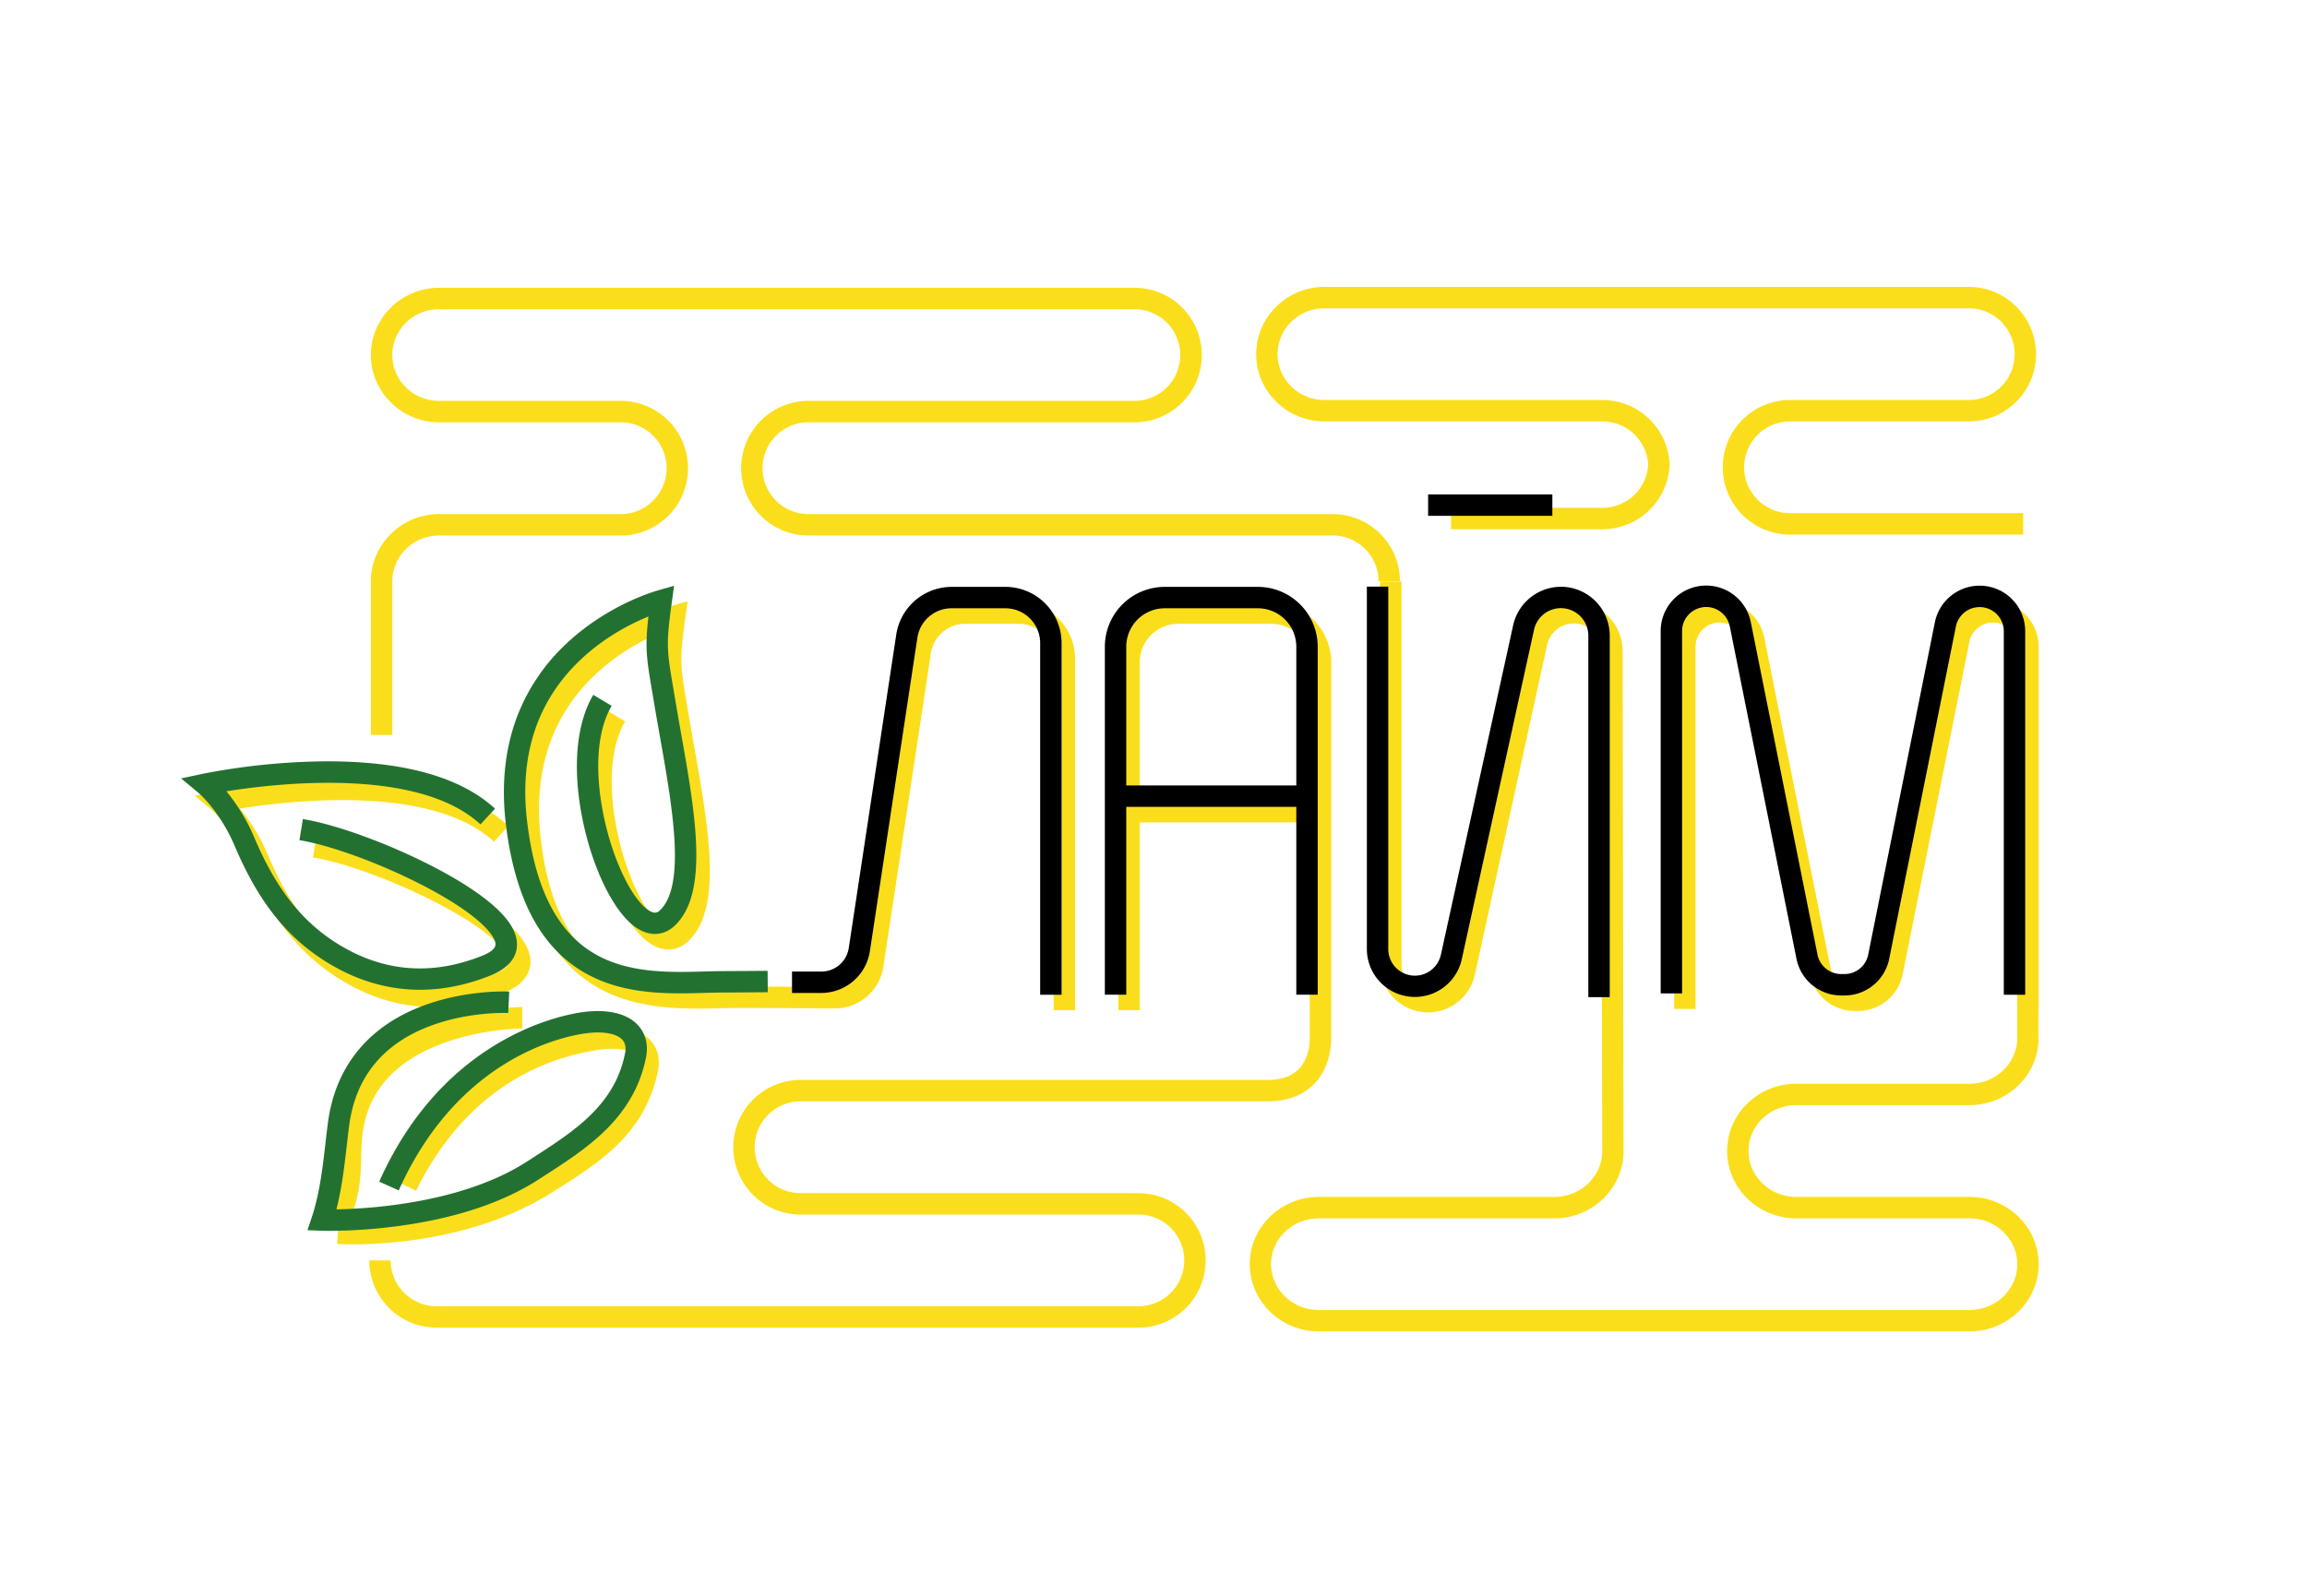 <svg xmlns="http://www.w3.org/2000/svg" viewBox="0 0 2585.87 1789.28"><defs><style>.cls-1{fill:#fbde1b;}.cls-2{fill:#237131;}.cls-3{fill:#000;}</style></defs><g id="Слой_3" data-name="Слой 3"><path class="cls-1" d="M1484.42,472.47h311.7a51.45,51.45,0,0,1,51.31,48.47,51.45,51.45,0,0,1-51.31,48.46h-169.7v24h169.7a75.5,75.5,0,0,0,75.17-69.54h.22v-6h-.24a75.48,75.48,0,0,0-75.15-69.39h-311.7c-28.89,0-52.39-23.05-52.39-51.39s23.5-51.39,52.39-51.39h722.35a51.39,51.39,0,0,1,0,102.78H2006.42A75.48,75.48,0,0,0,1931,523.86V524a75.48,75.48,0,0,0,75.39,75.39h261.35v-24H2006.42A51.45,51.45,0,0,1,1955,524v-.15a51.45,51.45,0,0,1,51.39-51.39h200.35a75.39,75.39,0,0,0,0-150.78H1484.42a76.43,76.43,0,0,0-53.72,22,74.23,74.23,0,0,0,0,106.8A76.43,76.43,0,0,0,1484.42,472.47Z"/><path class="cls-1" d="M439.71,651.82c0-28.34,23.5-51.39,52.39-51.39H695.8A75.48,75.48,0,0,0,771.19,525v-.16a75.48,75.48,0,0,0-75.39-75.39H492.1c-28.89,0-52.39-23.05-52.39-51.38s23.5-51.39,52.39-51.39h778.71a51.39,51.39,0,1,1,0,102.77H906.1a75.47,75.47,0,0,0-75.38,75.39V525a75.47,75.47,0,0,0,75.38,75.39h587.71a51.45,51.45,0,0,1,51.39,51.39h24a75.48,75.48,0,0,0-75.39-75.39H906.1A51.44,51.44,0,0,1,854.72,525v-.16a51.45,51.45,0,0,1,51.38-51.39h364.71a75.39,75.39,0,1,0,0-150.77H492.1a76.43,76.43,0,0,0-53.72,22,74.22,74.22,0,0,0,0,106.79,76.43,76.43,0,0,0,53.72,22H695.8a51.45,51.45,0,0,1,51.39,51.39V525a51.44,51.44,0,0,1-51.39,51.39H492.1a76.43,76.43,0,0,0-53.72,22,74.26,74.26,0,0,0-22.67,53.4V824h24Z"/><path class="cls-1" d="M462.1,1127.59a186.51,186.51,0,0,0,23.77,1.52c25.91,0,52.31-5.33,78.76-15.93,26.91-10.79,31-26.88,29.74-38.47-1.56-14.14-12.22-29-32.58-45.32-16-12.85-38.25-26.7-64.38-40.05-49-25-106.35-45.78-142.8-51.67l-3.83,23.69c34.21,5.54,88.75,25.37,135.71,49.36,60,30.63,82.75,55,84,66.63.54,4.84-4.45,9.39-14.82,13.55-56.9,22.8-111.55,18.23-162.45-13.6-40.1-25.08-68.78-61.72-93-118.81a211.19,211.19,0,0,0-31.33-51.91c57.6-9.22,215.22-27.25,284.74,37.09L570,926.05c-22.39-20.71-53.87-35.56-93.59-44.14-31-6.7-67.15-9.64-107.49-8.75A750.7,750.7,0,0,0,242.35,887l-24,5.15,18.85,15.81c.24.2,24.36,20.72,41,59.94,26.25,61.91,57.82,101.94,102.35,129.79C406.52,1113.9,434,1124,462.1,1127.59Z"/><path class="cls-1" d="M618.84,1336.87l5.69-3.61c48.1-30.46,97.84-62,112.72-131.22,3.9-18.13-2.47-29.51-8.49-35.87-8.52-9-26.54-18.43-64.06-12.44a272.78,272.78,0,0,0-94.15,32.5c-53,29.94-95.3,76.45-125.74,138.23l21.53,10.6c43.85-89,113.75-143.51,202.15-157.63,20.59-3.29,36.61-1.32,42.85,5.25,1.11,1.18,4.5,4.76,2.45,14.32-12.77,59.41-56.16,86.89-102.1,116l-5.72,3.62c-50.63,32.16-109.31,45.2-149.62,50.47a475.39,475.39,0,0,1-66.53,4.07c13.79-27.81,14.45-51.34,15.08-74.16.18-6.8.36-13.23.88-19.8,4.05-50.76,34.8-87,91.38-107.71,44.05-16.12,87.76-16.37,88.2-16.37v-24c-1.93,0-47.85.2-95.82,17.61-65.63,23.82-102.86,68.28-107.67,128.56-.57,7.19-.77,14.24-1,21-.62,22.54-1.21,43.83-15.2,69.16l13.67,7.56-1.44,21.73c.59,0,6.71.43,17,.43a505.73,505.73,0,0,0,63.93-4.25C501.76,1385.39,564.32,1371.5,618.84,1336.87Z"/><path class="cls-1" d="M1205,1132.6V738.33a63,63,0,0,0-62.94-62.94h-60.17a63,63,0,0,0-62.24,53.51l-53.21,351.28a31,31,0,0,1-30.73,26.5c-.84,0-85-.63-110.8-.52-6,0-12.21.18-18.81.34-76.56,1.83-181.42,4.35-200.17-168.24-8.05-74.11,12.24-135,60.32-181,27.12-26,57.06-41,75.66-48.63-4.06,35.48-2,47.85,4.12,83.7.68,4.05,1.43,8.42,2.22,13.18,2.07,12.44,4.36,25.35,6.58,37.85,13.74,77.48,29.31,165.31.61,194-2.63,2.63-6.23,6.22-15.42-.94-18.25-14.22-37.84-55.9-47.64-101.36-11.29-52.37-8.24-98.38,8.37-126.25l-20.62-12.29c-19.68,33-23.77,85.37-11.21,143.6,11.22,52.08,33.34,97.31,56.35,115.23,16.22,12.64,33.84,12.26,47.13-1,17.6-17.57,24.87-46.83,22.9-92.08-1.63-37.25-9.36-80.88-16.84-123.06-2.21-12.44-4.49-25.29-6.54-37.61-.79-4.78-1.54-9.17-2.23-13.24-7.05-41.61-8.14-48-1.51-95.91l2.52-18.27L753,679.19c-9.52,2.73-59.26,18.51-103.32,60.69a220.36,220.36,0,0,0-53.58,79.44c-14.13,36.2-18.84,77.08-14,121.53,19,174.64,123.56,190,199.81,190,8.69,0,17-.2,24.8-.39,6.48-.16,12.61-.3,18.35-.33,25.61-.12,109.65.51,110.59.52a55.18,55.18,0,0,0,54.55-46.91L1043.4,732.5a38.72,38.72,0,0,1,38.51-33.11h60.17A39,39,0,0,1,1181,738.33V1132.6Z"/><path class="cls-1" d="M1276,1337.74H897.3a51.44,51.44,0,0,1-51.39-51.39v-.15a51.44,51.44,0,0,1,51.39-51.39h520.25c23.79.57,42.54-6.08,55.72-19.78,19.45-20.22,19-48.55,18.82-52.72V742.46A67.14,67.14,0,0,0,1425,675.39H1320.6a67.14,67.14,0,0,0-67.07,67.07V1132.6h24V922h190.56v240.94l0,.39c0,.21,1,21.54-12.26,35.2-8.34,8.59-21.08,12.73-37.84,12.29H897.3a75.48,75.48,0,0,0-75.39,75.39v.15a75.48,75.48,0,0,0,75.39,75.39H1276a51.39,51.39,0,1,1,0,102.78H489.29a51.44,51.44,0,0,1-51.39-51.39h-24a75.48,75.48,0,0,0,75.39,75.39H1276a75.39,75.39,0,1,0,0-150.78ZM1277.53,898V742.46a43.12,43.12,0,0,1,43.07-43.07H1425a43.12,43.12,0,0,1,43.07,43.07V898Z"/><path class="cls-1" d="M2285.08,1132.6V725a51.06,51.06,0,0,0-51-51h-.2a51.18,51.18,0,0,0-50,40.89l-74.79,372.91a27.09,27.09,0,0,1-26.47,21.64h-3.85a27.09,27.09,0,0,1-26.46-21.61l-74.8-373a51,51,0,0,0-101,10.13v406.18h24V725a27,27,0,0,1,53.46-5.39l74.81,373a51.16,51.16,0,0,0,50,40.87h3.85a51.16,51.16,0,0,0,50-40.89l74.8-372.91A27.09,27.09,0,0,1,2233.87,698h.2a27,27,0,0,1,27,27v440.27c-.89,27.6-24.55,49.79-53.51,49.79H2013.42c-42.74,0-77.51,33.82-77.51,75.39v.15c0,41.57,34.77,75.39,77.51,75.39h194.15c29.53,0,53.55,23.06,53.55,51.39s-24,51.39-53.55,51.39H1478.3c-29.53,0-53.55-23-53.55-51.39s24-51.39,53.55-51.39h264c42.73,0,77.51-33.82,77.51-75.39L1818.75,730a54.67,54.67,0,0,0-108.08-11.78l-80.87,369.44a29.76,29.76,0,0,1-58.84-6.42V652.06h-24v429.18a53.72,53.72,0,0,0,106.2,11.58l80.87-369.45A30.72,30.72,0,0,1,1794.8,730l1.08,560.43v.15c0,28.34-24,51.39-53.55,51.39h-264c-42.74,0-77.51,33.82-77.51,75.39s34.77,75.39,77.51,75.39h729.27c42.74,0,77.51-33.82,77.51-75.39s-34.77-75.39-77.51-75.39H2013.42c-29.53,0-53.55-23-53.55-51.39v-.15c0-28.34,24-51.39,53.55-51.39h194.15c40.75,0,74.23-30.75,77.26-69.65h0v-.31c.14-1.8.23-3.6.23-5.43h-.23V1132.6Z"/><path class="cls-2" d="M447,1108.21a184.7,184.7,0,0,0,23.77,1.52c25.91,0,52.31-5.33,78.75-15.93,26.92-10.79,31-26.88,29.75-38.47-1.57-14.14-12.22-29-32.58-45.32-16-12.85-38.25-26.7-64.39-40-49-25-106.35-45.78-142.79-51.67L335.66,942c34.21,5.54,88.75,25.37,135.7,49.36,60,30.63,82.75,55,84,66.63.53,4.84-4.45,9.4-14.82,13.55-56.9,22.8-111.56,18.22-162.46-13.6-40.09-25.08-68.77-61.72-93-118.81A210.87,210.87,0,0,0,253.8,887.2C311.4,878,469,860,538.55,924.29l16.3-17.62C532.47,886,501,871.11,461.27,862.53c-31-6.7-67.15-9.64-107.49-8.75a751.08,751.08,0,0,0-126.56,13.8L203,872.75l19.08,15.81c.24.2,24.18,20.33,41,59.92,26.26,61.91,57.82,101.94,102.36,129.79C391.4,1094.52,418.84,1104.6,447,1108.21Z"/><path class="cls-2" d="M649.58,1135.33c-14.75,2.36-53.79,10.8-97.54,38.21-54.66,34.25-97.39,85.16-127,151.32l21.9,9.8c63.84-142.57,174.15-170.47,206.44-175.63,20.44-3.27,36.84-.86,43.88,6.44,3.57,3.7,4.68,8.72,3.37,15.33-11.43,58-56.3,86.94-103.8,117.56l-6.05,3.9c-71.77,46.4-174.88,52.93-213.7,53.67,6.17-24.12,9.09-49.59,11.73-72.56.85-7.48,1.66-14.54,2.55-21.27,7.27-55.25,38.9-93.26,94-112.95,42.59-15.22,83.85-13.42,84.26-13.41l1.2-24c-1.85-.09-45.82-2.09-92.81,14.52-63.82,22.56-102,68.44-110.47,132.68-.91,6.93-1.73,14.09-2.6,21.67-3.08,26.89-6.58,57.37-15.26,83.49l-5.06,15.2,16,.58c.43,0,3.59.12,9,.12a590.63,590.63,0,0,0,75.91-5.24c64.57-8.61,117.81-26.23,158.25-52.38l6-3.88c24.07-15.51,48.95-31.55,69.63-52.06,24-23.86,38.68-50.37,44.72-81,2.81-14.26-.61-27.27-9.65-36.63C701.67,1135.48,678.61,1130.69,649.58,1135.33Z"/><path class="cls-2" d="M860.4,1088.48c-.25,0-24.92.21-50.59.33-6.51,0-13.33.22-20.55.43-36.56,1-82.06,2.32-119.63-18.12-43.83-23.85-69.61-73-78.82-150.34C582,846.85,602.06,786,650.42,740c27.3-26,57.62-41.12,76.39-48.76-4.06,35.51-2,47.87,4.12,83.73.68,4,1.42,8.42,2.22,13.18,2.07,12.44,4.36,25.35,6.57,37.85,13.74,77.48,29.32,165.31.62,194-2.63,2.63-6.23,6.22-15.42-.94-18.25-14.22-37.85-55.9-47.65-101.36C666,865.27,669,819.25,685.64,791.38L665,779.09c-19.68,33-23.77,85.37-11.22,143.6,11.23,52.08,33.35,97.31,56.36,115.23,16.22,12.64,33.84,12.26,47.13-1,17.6-17.57,24.87-46.83,22.9-92.08-1.63-37.25-9.37-80.88-16.85-123.06-2.2-12.43-4.48-25.29-6.53-37.61-.8-4.78-1.54-9.17-2.23-13.24-7.05-41.61-8.14-48-1.51-95.91l2.52-18.27-17.72,5.09c-9.62,2.76-59.81,18.66-104,60.75a218.06,218.06,0,0,0-53.7,79.5c-14,36.22-18.48,77.11-13.19,121.53,5.34,44.85,16.44,82.07,33,110.65,14.75,25.46,34.32,45,58.18,57.93,33.68,18.32,70.88,21.53,104.32,21.53,9.51,0,18.72-.26,27.45-.5,7.08-.2,13.76-.39,20-.42,25.71-.12,50.43-.33,50.68-.33Z"/><rect class="cls-3" x="1600.75" y="554.34" width="139.24" height="24"/><path class="cls-3" d="M1749.59,657.87a55.13,55.13,0,0,0-53.5,43l-81,369.44a29.83,29.83,0,0,1-59-6.42V657.71h-24v406.18a53.82,53.82,0,0,0,106.39,11.58l81-369.45a30.78,30.78,0,0,1,60.84,6.63V1118h24V712.65A54.84,54.84,0,0,0,1749.59,657.87Z"/><path class="cls-3" d="M1127,658h-60.18a62.94,62.94,0,0,0-62.23,53.51l-53.21,351.28a31,31,0,0,1-30.82,26.5H887.76v24h32.76a55.18,55.18,0,0,0,54.55-46.91l53.21-351.27a38.71,38.71,0,0,1,38.5-33.11H1127A39,39,0,0,1,1165.9,721v394.27h24V721A63,63,0,0,0,1127,658Z"/><path class="cls-3" d="M2219,656.65h-.21a51.18,51.18,0,0,0-50,40.89L2094,1070.45a27.1,27.1,0,0,1-26.47,21.64h-3.85a27.09,27.09,0,0,1-26.46-21.61l-74.8-373a51,51,0,0,0-101,10.13v406.18h24V707.65a27,27,0,0,1,53.47-5.39l74.8,373a51.18,51.18,0,0,0,50,40.87h3.85a51.17,51.17,0,0,0,50-40.89l74.8-372.91a27.08,27.08,0,0,1,26.46-21.64h.21a27,27,0,0,1,27,27v407.6h24V707.65A51.06,51.06,0,0,0,2219,656.65Z"/><path class="cls-3" d="M1409.89,658H1305.48a67.14,67.14,0,0,0-67.07,67.07v390.14h24V904.65H1453v210.6h24V725.11A67.14,67.14,0,0,0,1409.89,658ZM1453,880.65H1262.41V725.11A43.12,43.12,0,0,1,1305.48,682h104.41A43.13,43.13,0,0,1,1453,725.11Z"/></g></svg>